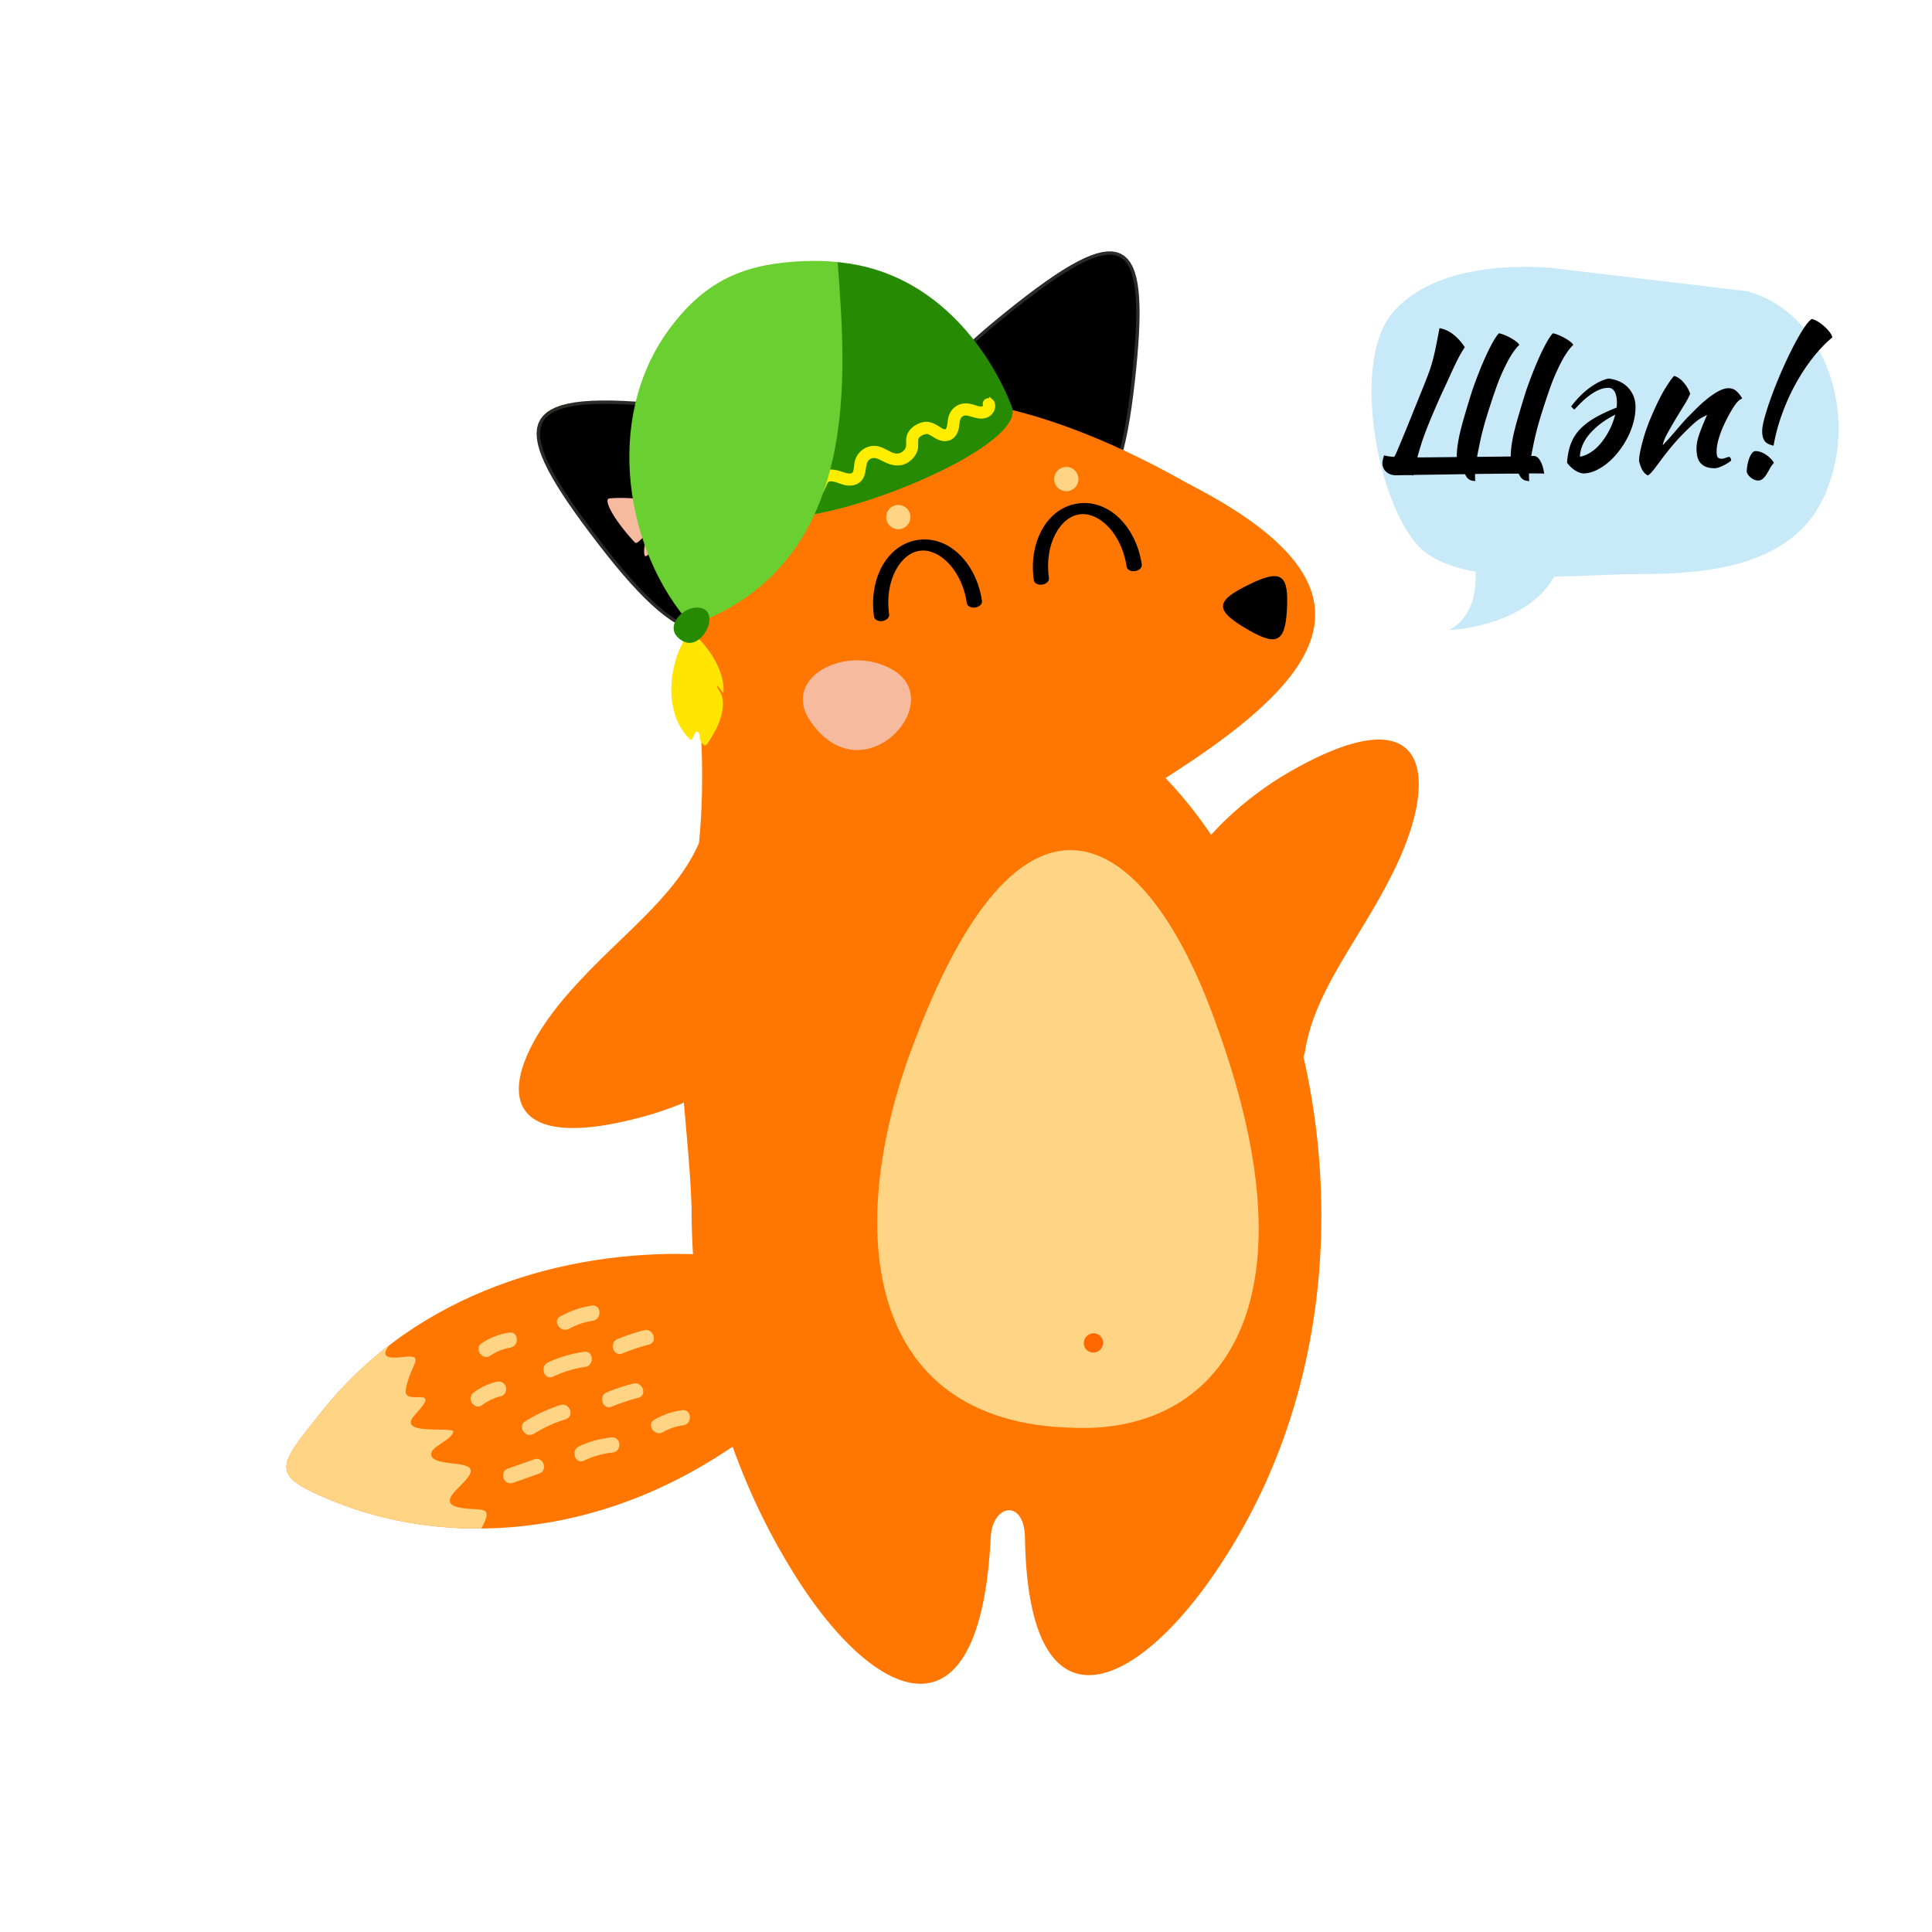 <svg xmlns="http://www.w3.org/2000/svg" xml:space="preserve" width="461.57" height="461.57"
     viewBox="0 0 12198.06 12198.06"
     style="shape-rendering: geometricprecision; text-rendering: geometricprecision; fill-rule: evenodd; clip-rule: evenodd;"><defs><style>.fil1{fill:#000}.fil9{fill:#278a03}.fil7{fill:#f6ba9f}.fil3{fill:#f70}.fil4{fill:#ffd485}.fil13,.fil2,.fil6{fill:#000;fill-rule:nonzero}.fil13,.fil2{fill:#2b2a29}.fil13{fill:#ffd485}</style></defs>
    <g id="\u0421\u043B\u043E\u0439_x0020_1"><path d="M0 0h12198.06v12198.06H0z" style="fill: none;"></path>
        <g id="_1187200224"><path class="fil1" d="M6426.62 1922.23c-706.65 556.23-795.3 797.69-187.15 1129.6 608.17 331.91 816.16 245.92 914.67-642.21 98.51-888.11-20.87-1043.61-727.52-487.39z"></path>
            <path id="_1" class="fil2"
                  d="m6234.38 3061.17-55.23-31-51.17-30.56-47.15-30.23-43.15-29.97-39.18-29.8-35.23-29.7-31.27-29.73-27.34-29.83-23.39-30.01-19.44-30.3-15.45-30.69-11.45-31.12-7.41-31.58-3.36-32.09.7-32.52 4.7-33.03 8.67-33.56 12.56-34.12 16.42-34.8 20.24-35.54 24-36.39 27.77-37.33 31.48-38.35 35.23-39.45 38.89-40.64 42.62-41.94 46.29-43.29 49.98-44.77 53.63-46.27 57.27-47.88 60.9-49.55 64.54-51.31 13.25 16.76-64.34 51.17-60.7 49.38-57.03 47.66-53.34 46.03-49.67 44.48-45.93 42.96-42.21 41.53-38.45 40.15-34.67 38.87-30.9 37.6-27.09 36.44-23.3 35.3-19.49 34.24-15.67 33.22-11.88 32.28-8.09 31.39-4.37 30.59-.63 29.92 3.07 29.39 6.81 29 10.58 28.74 14.41 28.62 18.3 28.57 22.26 28.57 26.27 28.64 30.27 28.76 34.34 28.95 38.4 29.17 42.47 29.51 46.53 29.83 50.63 30.23 54.74 30.73-10.19 18.69-.05.02zm930.37-650.35-9.59 81.09-10.29 76.47-11.04 71.96-11.86 67.49-12.73 63.12-13.64 58.79-14.63 54.57-15.69 50.42-16.78 46.36-17.97 42.35-19.22 38.42-20.55 34.6-21.97 30.78-23.44 27.05-24.99 23.3-26.59 19.61-28.21 15.93-29.85 12.29-31.41 8.69-33.03 5.16-34.65 1.74-36.27-1.57-37.96-4.78-39.69-7.89-41.51-10.92-43.39-13.88-45.35-16.73-47.35-19.54-49.42-22.26-51.55-24.87-53.75-27.46-56.01-29.97 10.19-18.69 55.7 29.8 53.36 27.26 51.07 24.68 48.84 21.97 46.65 19.25 44.53 16.42 42.4 13.54 40.35 10.63 38.32 7.6 36.32 4.58 34.41 1.47 32.5-1.64 30.71-4.8 29-8.02 27.41-11.28 25.93-14.65 24.56-18.11 23.27-21.7 22.04-25.43 20.87-29.24 19.73-33.15 18.57-37.16 17.51-41.22 16.42-45.35 15.4-49.57 14.44-53.82 13.49-58.14 12.61-62.57 11.76-66.98 10.97-71.55 10.24-76.11 9.54-80.77 21.23 2.44h.05zm-744.76-496.97 64.66-50.15 61.33-46 58.02-41.82 54.84-37.67 51.72-33.51 48.65-29.34 45.74-25.16 42.84-21.01 40.08-16.83 37.43-12.63 34.87-8.38 32.45-4.11 30.11.31 27.82 4.82 25.4 9.44 22.84 14.05 20.14 18.52 17.46 22.79 14.87 26.92 12.46 31 10.19 35.06 8.04 39.16 6.03 43.27 4.11 47.39 2.25 51.6.51 55.75-1.18 59.98-2.83 64.21-4.37 68.45-5.84 72.71-7.24 76.95-8.6 81.23-21.23-2.44 8.57-80.99 7.22-76.69 5.82-72.39 4.34-68.07 2.78-63.75 1.18-59.42-.51-55.11-2.22-50.78-4.04-46.41-5.86-42.04-7.75-37.67-9.66-33.25-11.57-28.81-13.45-24.39-15.33-20.04-17.24-15.84-19.25-11.86-21.53-7.99-24.12-4.18-26.92-.27-29.85 3.77-32.81 7.89-35.81 12.1-38.82 16.3-41.82 20.5-44.91 24.75-48.02 28.95-51.19 33.18-54.4 37.38-57.68 41.58-61.02 45.78-64.42 49.96-13.25-16.76-.02-.04z"></path>
            <path class="fil3"
                  d="M8783.91 5530.89c-201.74 400.92-483.98 725.13-543.65 1102.7-48.8 308.73-613.45-226.83-754.37-395.05-392.08-446.41 148.57-1092.99 707.23-1393.9 852.74-469.01 898.74 86.03 590.78 686.26v-.01z"></path>
            <path class="fil3"
                  d="M4366.52 7620.7h-.12c-21.58-606.57-154.49-1219.57-13.37-1900.22 97.43-470.03 102.16-963.64 34.24-1514.68a1682.99 1682.99 0 0 1-7.02-55.23 7680.7 7680.7 0 0 0-26.56-185.12l16.44-.02c-2.25-1073.66 995.13-2122.41 3127.76-913.71 1271.49 650.15 894.81 1204.71-139.59 1860.65 283.48 292.7 522.79 699.82 691.95 1161.95 454.5 1201.27 400.34 2639.74-310.81 3751.59-524.77 834.22-1246.53 1198.92-1268.17-117.52-4.06-246.84-205.85-213.28-216.28-1.57-68.21 1382.15-771.3 1019.83-1275.42 173.95-399.49-658.7-615.99-1461.48-613.04-2260.07l-.01.01z"></path>
            <path class="fil4"
                  d="M7674.72 6456.02c669.76 1822.9.53 2592.29-890.07 2558.75-1358.72-24.6-1459.22-1303.55-997.83-2473.54 688.96-1798.3 1458.69-1288.75 1887.91-85.21z"></path>
            <circle transform="matrix(3.071 0 -.051 3.071 6903.67 8478.8)" r="19.82"
                    style="fill: rgb(255, 102, 0);"></circle>
            <path class="fil3"
                  d="M3606.62 6251.36c297.16-336.36 652.64-578.01 806.48-927.96 125.77-286.16 535.48 375.52 628.96 574.07 265.51 531.53-421.93 1019.15-1038.79 1167.95-944.04 236.46-847.23-311.99-396.63-814.03l-.02-.03z"></path>
            <path class="fil6"
                  d="M5613.78 3879.79c-15.55-105.79 2.47-205.94 41.41-279.2 19.32-36.66 43.83-66.37 69.88-86.9 26.27-20.67 52.74-32.04 80.65-36.17 27.92-3.99 56.52-.63 87.63 11.69 46.39 18.28 94.77 57.8 132.8 113.39 38.28 55.47 66.74 126.4 78.28 205.77 2.78 18.98 26.37 31.19 52.76 27.36 26.39-3.84 45.52-22.28 42.76-41.26-16.97-115.59-65.92-215.63-134.9-286.16-34.63-35.23-74.41-63.22-119.57-81.3-44.91-18.11-96.71-25.91-149.73-18.13-53.03 7.65-100.4 29.92-138.33 60.05-57.08 45.4-96.73 108.39-120.63 181.43-23.71 73.11-31.12 156.64-18.52 243.32 2.78 18.98 26.34 31.22 52.76 27.36 26.39-3.84 45.52-22.28 42.76-41.26l-.01.02z"></path>
            <circle class="fil4" transform="matrix(.121 -.055 .055 .121 5671.5 3264.77)" r="577.26"></circle>
            <path class="fil6"
                  d="M6622.7 3649.75c-15.55-105.79 2.47-205.94 41.41-279.2 19.32-36.66 43.83-66.37 69.88-86.9 26.27-20.67 52.76-32.04 80.65-36.17 27.94-4.01 56.52-.63 87.63 11.69 46.41 18.28 94.77 57.83 132.8 113.42 38.28 55.47 66.74 126.4 78.28 205.77 2.76 18.98 26.37 31.19 52.76 27.36 26.37-3.84 45.52-22.28 42.76-41.26-16.97-115.59-65.92-215.63-134.9-286.16-34.63-35.23-74.41-63.22-119.57-81.3-44.91-18.11-96.71-25.91-149.73-18.13-53.05 7.65-100.4 29.92-138.33 60.05-57.08 45.4-96.73 108.39-120.63 181.43-23.71 73.09-31.12 156.64-18.5 243.32 2.76 18.98 26.34 31.22 52.76 27.36 26.37-3.84 45.52-22.28 42.76-41.26l-.03-.01z"></path>
            <circle class="fil4" transform="matrix(.121 -.055 .055 .121 6732.28 3024.8)" r="577.26"></circle>
            <path class="fil1"
                  d="M8125.14 3851.17c11.76-217.68-28.4-263.33-235.11-162.72-206.69 100.61-229.02 156.37-34.07 273.43 194.93 117.06 257.42 106.97 269.18-110.71zM4173.36 2559.84c944.09 93.81 1157.46 262.27 793.31 921.29-364.14 659.04-599.04 702.36-1178.97-50.49-579.94-752.85-558.43-964.63 385.66-870.82v.02z"></path>
            <path id="_1_0" class="fil2"
                  d="m4976.06 3486.35-18.76-10.38 32.31-60.12 28.91-57.3 25.45-54.53 21.97-51.82 18.45-49.16 14.92-46.61 11.4-44.07 7.82-41.63 4.25-39.21.7-36.9-2.83-34.65-6.4-32.55-9.95-30.54-13.52-28.71-17.17-26.97-20.89-25.4-24.7-23.93-28.54-22.5-32.5-21.16-36.49-19.85-40.51-18.57-44.55-17.36-48.63-16.25-52.74-15.14-56.84-14.15-60.97-13.18-65.12-12.32-69.3-11.5-73.52-10.77-77.75-10.12-81.97-9.54-86.25-9.01 2.08-21.3 86.49 9.03 82.26 9.54 78.04 10.17 73.88 10.82 69.74 11.57 65.65 12.42 61.57 13.3 57.54 14.29 53.53 15.38 49.55 16.54 45.64 17.8 41.72 19.15 37.89 20.6 34.02 22.14 30.2 23.78 26.34 25.55 22.48 27.36 18.59 29.24 14.7 31.14 10.77 33.05 6.88 34.99 3.05 36.95-.75 38.92-4.46 41-8.09 43.13-11.71 45.37-15.26 47.66-18.81 50.08-22.26 52.57-25.74 55.18-29.17 57.83-32.57 60.58-.06.06zm-1196.84-49.16 16.97-13.01 53.27 68.12 51.31 63.48 49.45 58.84 47.66 54.26 45.95 49.69 44.33 45.18 42.76 40.68 41.31 36.22 39.89 31.8 38.54 27.38 37.31 23.01 36.1 18.72 34.96 14.46 33.92 10.29 32.98 6.18 32.16 2.15 31.48-1.81 30.98-5.74 30.61-9.68 30.37-13.61 30.25-17.58 30.2-21.53 30.25-25.5 30.35-29.46 30.49-33.34 30.73-37.26 31.02-41.09 31.41-44.91 31.85-48.7 32.38-52.45 33.01-56.16 33.68-59.81 18.76 10.38-33.85 60.12-33.2 56.52-32.67 52.88-32.18 49.21-31.82 45.52-31.53 41.77-31.36 38.03-31.29 34.24-31.34 30.4-31.48 26.54-31.75 22.62-32.09 18.64-32.52 14.58-33.05 10.46-33.61 6.25-34.19 1.96-34.77-2.32-35.4-6.64-36.05-10.94-36.8-15.21-37.62-19.51-38.58-23.81-39.6-28.13-40.76-32.45-42.01-36.85-43.34-41.22-44.82-45.66-46.36-50.15-48-54.65-49.71-59.18-51.55-63.77-53.46-68.38.05-.07zm395.18-887.96-2.08 21.3-85.65-7.87-80.29-6.03-74.95-4.18-69.69-2.25-64.47-.29-59.25 1.69-54.16 3.72-49.04 5.79-44 7.85-38.94 9.95-34 12.03-29.05 14.05-24.22 16.08-19.56 18.06-15.11 20.12-10.89 22.31-6.81 24.8-2.76 27.48 1.38 30.3 5.53 33.18 9.71 36.08 13.86 38.94 17.99 41.84 22.07 44.72 26.08 47.66 30.03 50.61 33.95 53.56 37.77 56.55 41.55 59.59 45.3 62.66 48.92 65.77 52.52 68.91-16.97 13.01-52.69-69.08-49.09-65.99-45.47-62.93-41.8-59.91-38.03-56.96-34.24-54.04-30.4-51.19-26.46-48.39-22.52-45.64-18.47-42.98-14.39-40.39-10.19-37.89-5.89-35.47-1.5-33.1 3.09-30.81 7.82-28.47 12.68-25.96 17.51-23.3 22.23-20.53 26.85-17.84 31.41-15.21 36-12.75 40.66-10.38 45.4-8.11 50.2-5.91 55.08-3.8 60.05-1.72 65.12.29 70.22 2.27 75.41 4.18 80.65 6.08 85.98 7.89.01.03z"></path>
            <path class="fil7"
                  d="M4106.43 3482.02c29.51-45.23 59.47-70.51 59.95 15.16.24 44.67-.41 50.34 6.01 48.07 37.14-13.3 26.3-54.36 88.62-89.71 34.14-19.34-25.28 146.62-12.56 157.7 140.22 122.3 356.63 275.15 511.29 3.12 106.71-187.66 53.27-185.34-30.69-231.15-170.61-93.06-563.66-267.4-881.64-238.34-40.83 3.75 24.63 129.45 152.12 268.7 15.09 16.49 15.21 21.9 53.8-15.69 40.06-39.04 30.61 1.72 18.57 34.36-2.2 5.94-21.92 134.22 34.48 47.76l.05.02z"></path>
            <path class="fil3"
                  d="M4374.1 4018.43c-89.68-155.21-20.41-71.04 89.96-172.67 71.16-65.53-215.43-118.12 12.05-206.06 141.14-54.55 49.69-58.58 23.13-175.66-23.25-102.48 2.15-87.41 75.6-76.93 79.61 11.35 162.84 24.77 53.95-81.73-34.75-33.97-149.25-185.68 90.54-132.99 178.9 39.31 96.44 16.23 65.7-103.88-27.34-106.92 234.17 37.45 167.76-192.99 4.06-5.11-110.66-197.42 218.07-93.47 74.56 23.59 551.72-143.4 508.33-12.44-113.2 341.74-813.91 1597.91-1083.27 1831.16-122.3-315.49-164.7-483.5-221.83-582.35v.02z"></path>
            <path class="fil7"
                  d="M5116.41 4553.12c325.03 476.11 863.94-106.9 530-317.88-284.61-179.84-723.08 35.16-530 317.88z"></path>
            <path d="M11030.63 1838.79 9780.47 1689.9c-312.59-22.31-781.39 14.94-1004.67 305.13-245.49 334.88-66.91 1227.85 200.92 1473.46 79.37 72.76 200.1 115.92 339.66 140.97 5.96 126.14-19.46 287.6-166.44 368.66 0 0 480.65-16.03 663.1-337.98 198.94-2.47 389.66-15.38 525.49-15.38 446.58 0 1026.98-44.65 1205.51-558.11 178.61-468.82-22.31-1093.91-513.42-1227.85l.01-.02z"
                  style="fill: rgb(199, 233, 248); fill-rule: nonzero;"></path>
            <path class="fil6"
                  d="M8911.28 2999.62c-31.31 0-63.44.41-96.32 1.18h-5.86c-25.06-1.57-45.03-9.78-59.91-24.68-14.87-14.87-21.92-33.66-21.16-56.38.8-6.25 2.15-13.71 4.13-22.31a176.79 176.79 0 0 1 6.44-22.31 319.71 319.71 0 0 0 37.6 7.05c7.05.77 16.06 1.57 27.02 2.34a487.44 487.44 0 0 0 14.1-28.21c7.82-18.79 17.41-41.7 28.79-68.72a8916.55 8916.55 0 0 0 38.75-93.98c14.48-35.64 44.84-110.61 91.05-224.95 16.44-40.73 29.97-74.97 40.51-102.79a908.9 908.9 0 0 0 27.02-82.24 1433.04 1433.04 0 0 0 21.13-88.69c6.66-32.11 14.68-73.23 24.07-123.34 32.89 6.25 62.83 20.36 89.88 42.28 27.02 21.92 50.29 48.17 69.88 78.69-7.05 9.42-15.64 23.1-25.84 41.12-10.19 18.01-21.35 39.55-33.49 64.61a3215.77 3215.77 0 0 0-39.33 84.56 5095.79 5095.79 0 0 1-45.81 98.68c-67.34 150.35-111.19 258.82-131.58 325.39a1839.25 1839.25 0 0 0-23.49 81.06c35.23 0 117.85-.8 247.86-2.34.8-3.94 1.16-7.46 1.16-10.58 0-32.89 5.48-75.19 16.47-126.86 10.97-51.7 37.58-144.88 79.88-279.56a3063.52 3063.52 0 0 1 44.04-119.23 1978.66 1978.66 0 0 1 45.23-106.32c14.87-32.11 29.17-60.29 42.86-84.56 13.71-24.27 26.05-42.28 37.02-54.04 7.82.8 18.21 3.72 31.12 8.81a387.91 387.91 0 0 1 39.33 18.21 277.05 277.05 0 0 1 36.41 22.89c10.97 8.23 18.4 15.86 22.31 22.91-14.1 13.32-28.18 30.54-42.28 51.7-14.1 21.16-28.01 45.42-41.7 72.82a1396.1 1396.1 0 0 0-40.54 89.27c-13.3 32.11-31.12 82.24-53.46 150.35-22.31 68.14-38.94 122.93-49.91 164.46a1671.38 1671.38 0 0 0-27.02 118.65 1154.54 1154.54 0 0 0-11.74 59.91c90.06-.8 160.93-1.57 212.6-2.34v-7.05c0-32.89 5.48-75.19 16.44-126.86 10.97-51.7 37.6-144.88 79.88-279.56a3015.26 3015.26 0 0 1 44.04-119.23 1978.66 1978.66 0 0 1 45.23-106.32c14.87-32.11 29.17-60.29 42.86-84.56 13.71-24.27 26.03-42.28 36.99-54.04 7.85.8 18.23 3.72 31.12 8.81a390.2 390.2 0 0 1 39.35 18.21 277.05 277.05 0 0 1 36.41 22.89c10.97 8.23 18.4 15.86 22.31 22.91-14.1 13.32-28.18 30.54-42.28 51.7-14.1 21.16-28.01 45.42-41.7 72.82a1390.93 1390.93 0 0 0-40.51 89.27c-13.3 32.11-31.12 82.24-53.44 150.35-22.33 68.14-38.97 122.93-49.93 164.46a1671.38 1671.38 0 0 0-27.02 118.65c-3.92 18.81-7.44 36.8-10.58 54.04h17.63c14.87.77 28.01 10.97 39.35 30.54 11.35 19.59 19.78 46.61 25.26 81.06-6.25-.8-38.37-1.18-96.32-1.18v17.63c0 7.82.19 14.1.58 18.81.39 4.7.97 8.62 1.76 11.74-17.24-.77-29.75-3.72-37.6-8.81-7.82-5.09-13.71-10.58-17.63-16.44a167.14 167.14 0 0 1-10.58-18.21 7.83 7.83 0 0 0-3.53-3.53c-68.91 0-160.13.77-273.69 2.34v14.1c0 7.82.19 14.1.58 18.81.39 4.7.97 8.62 1.76 11.74-17.24-.77-29.78-3.72-37.6-8.81s-13.71-10.58-17.63-16.44a167.14 167.14 0 0 1-10.58-18.21h-1.18a88127 88127 0 0 1-324.21 4.7c-.77 1.57-1.18 2.76-1.18 3.53-3.92-.77-7.82-1.57-11.74-2.34l.14-.05zM9893.88 2922.11c3.12-48.55 11.74-90.25 25.84-125.1 14.1-34.84 34.26-65.38 60.51-91.63 26.25-26.22 58.14-49.91 95.74-71.06 37.6-21.13 81.44-41.51 131.58-61.09 0-4.68.19-9.61.58-14.7.39-5.09.58-10.36.58-15.84 0-10.19-.77-20.77-2.34-31.72a123.86 123.86 0 0 0-8.23-30.54c-3.92-9.39-9.39-17.05-16.44-22.91-7.05-5.86-16.06-8.81-27.02-8.81-21.13 0-41.89 4.68-62.25 14.1a325.95 325.95 0 0 0-58.14 34.65 470.84 470.84 0 0 0-51.7 44.65 2076.07 2076.07 0 0 0-42.86 44.04 243.52 243.52 0 0 1-19.97-19.97c35.25-46.99 73.81-85.94 115.7-116.86 41.89-30.93 81.63-50.71 119.23-59.33 54.04 6.28 96.13 26.05 126.28 59.33 30.15 33.27 45.23 73.4 45.23 120.39 0 32.11-4.49 64.8-13.49 98.09a481.42 481.42 0 0 1-37.6 96.32 556.93 556.93 0 0 1-56.38 87.53c-21.53 27.41-44.62 51.29-69.3 71.64-24.68 20.36-50.13 36.41-76.35 48.17-26.25 11.74-52.28 17.63-78.11 17.63-36.03-4.68-69.71-27.02-101-66.96l-.09.01zm81.04-38.75c21.16-3.14 43.08-11.74 65.77-25.84 22.72-14.1 44.07-32.89 64.04-56.38 19.97-23.49 38.18-50.9 54.62-82.24 16.44-31.31 29.37-65 38.75-101-62.66 31.31-114.72 69.88-156.23 115.7-41.51 45.81-63.82 95.74-66.96 149.76l.01.01zM10571.04 2373.54c20.96 6.28 40.71 20.19 59.25 41.7 18.55 21.53 32.23 45.23 41.09 71.09-8.86 21.13-22.55 46.58-41.09 76.35a6165.09 6165.09 0 0 0-55.64 91.03 2119 2119 0 0 0-50.17 88.11c-14.92 27.79-23.59 50.71-26.01 68.72a1550.89 1550.89 0 0 0 42.93-46.41 2673.4 2673.4 0 0 0 45.93-52.86 2673.1 2673.1 0 0 1 41.7-48.17c12.89-14.48 22.96-25.26 30.23-32.31a4655.46 4655.46 0 0 1 54.43-54.62 834.6 834.6 0 0 1 65.89-58.72c22.96-18.4 46.15-34.07 69.54-46.99 23.37-12.91 44.72-19.39 64.09-19.39 20.96 0 38.49 6.86 52.59 20.55 14.12 13.71 25.18 28.01 33.25 42.88 0 1.57-3.02 3.72-9.08 6.47-6.06 2.73-14.7 10.38-26.01 22.91-11.28 14.1-23.97 33.49-38.08 58.14a1068.01 1068.01 0 0 0-41.12 79.88 639.87 639.87 0 0 0-33.25 87.53c-8.86 29.75-13.3 56.76-13.3 81.04 0 19.59 2.63 32.11 7.87 37.6 5.24 5.48 12.71 8.21 22.36 8.21 8.86 0 18.13-1.96 27.82-5.86 9.66-3.94 17.34-5.86 22.96-5.86 3.24 1.57 5.84 4.9 7.87 9.97 2.03 5.09 3.02 9.61 3.02 13.52a188.9 188.9 0 0 1-22.96 16.44 305.12 305.12 0 0 1-27.82 15.26 245.55 245.55 0 0 1-28.42 11.76c-9.27 3.12-17.53 4.68-24.8 4.68-23.37 0-42.52-3.31-57.44-9.97-14.92-6.66-26.61-15.48-35.06-26.44-8.45-10.97-14.29-24.07-17.53-39.33-3.24-15.26-4.82-31.51-4.82-48.75 0-9.39.82-19.97 2.44-31.72 1.62-11.74 4.82-25.64 9.66-41.7 4.82-16.06 11.69-35.23 20.55-57.56 8.86-22.33 20.17-49.13 33.85-80.46-1.62 0-12.49 5.48-32.64 16.44-20.17 10.97-41.92 27.79-65.31 50.51-37.89 35.23-71.93 70.1-102.16 104.55-30.23 34.46-61.07 72.82-92.5 115.11-17.75 24.27-33.25 44.84-46.56 61.67-13.3 16.83-24.8 28.01-34.46 33.47-16.93-9.39-29.44-22.5-37.5-39.33a243.88 243.88 0 0 1-18.11-52.28c0-14.87 2.2-33.66 6.64-56.38 4.44-22.72 10.48-47.95 18.13-75.77a1093.29 1093.29 0 0 1 28.42-87.53 1458.89 1458.89 0 0 1 37.48-91.63c30.64-68.91 58.65-122.96 84.03-162.09 25.4-39.16 41.31-60.29 47.76-63.44h.07zM11125.89 2722.39c0-21.16 5.67-51.89 17.05-92.21 11.35-40.32 26.03-84.97 44.04-133.91a2784.41 2784.41 0 0 1 61.09-151.51c22.72-52.08 45.62-100.83 68.72-146.23 23.1-45.42 45.23-84.78 66.37-118.07 21.16-33.27 39.55-55.4 55.23-66.35 12.54 2.37 26.03 8.04 40.51 17.02a281.63 281.63 0 0 1 40.51 30.54 253.94 253.94 0 0 1 32.89 35.83c9.39 12.54 14.87 23.49 16.44 32.89-39.93 32.89-79.49 73.81-118.65 122.76-39.16 48.94-75.36 103.18-108.65 162.7-33.27 59.52-62.44 123.15-87.51 190.88a1204.02 1204.02 0 0 0-56.38 207.34 224.21 224.21 0 0 1-27.6-8.81c-9.01-3.53-16.64-8.4-22.91-14.68-6.25-6.25-11.35-14.87-15.26-25.84-3.92-10.97-5.86-25.06-5.86-42.28l-.02-.05zm-25.84 311.3c-9.39 0-18.4-2.15-27.02-6.47a105.58 105.58 0 0 1-22.91-15.26c-6.66-5.86-11.96-12.15-15.84-18.79-3.94-6.66-5.86-11.96-5.86-15.86 0-9.39 1.16-21.53 3.53-36.41a253.8 253.8 0 0 1 10.58-42.86c4.68-13.71 10.58-25.45 17.63-35.23 7.05-9.8 14.87-14.68 23.49-14.68 21.92 0 44.07 7.63 66.37 22.91 22.31 15.26 38.97 32.31 49.91 51.09a173.47 173.47 0 0 0-24.68 34.65 745.9 745.9 0 0 1-21.13 36.41c-7.05 11.35-14.87 20.94-23.49 28.79-8.62 7.82-18.79 11.74-30.54 11.74l-.03-.02z"></path>
            <path class="fil9"
                  d="M4832.33 1722.12c178.1-42.38 334.23-80.94 479.64-64.85 623.57 69.06 955.84 597.22 1076.6 910.67 112.47 291.95-1512.77 901.49-1605.18 630.18-209.21-614.03 144.56-968.18 48.94-1476h-.01z"></path>
            <path d="M6255.44 2548.4c7.22 20.82-1.52 42.42-18.47 55.87-22.36 17.72-52.52 14.34-78.23 7.46-34.87-9.32-71.5-26.83-102.77 1.6-28.86 26.25-19.3 69.06-31.97 102.6-16.88 44.55-57.46 53.99-97.19 33.83-20.14-10.24-38.28-25.5-59.91-32.57-31.87-10.41-87.51 16.03-93.88 51.19-4.68 25.88 3.24 50.13-7.19 75.62-9.06 22.16-25.57 40.9-45.76 53.61-46.24 29.1-91.8 13.88-136.62-9.49-29.54-15.43-60.87-30.73-94.05-16.06-36.05 15.96-43.42 48.84-48.14 84.24-2.95 22.02-6.59 45.2-22.09 62.3-18.04 19.9-44.67 24.39-70.29 20.84-37.58-5.16-74.15-30.64-112.86-25.38-42.57 5.79-39.4 58.65-64.66 84.73-49.74 51.33-125.27 25.79-168.32-19.42-11.21-11.76 7.41-28.74 18.59-17 23.54 24.7 55.87 44.53 91.34 38.97 42.98-6.73 49.69-39.11 65.65-72.25 27-55.99 88.38-40.73 135.89-24.51 31.12 10.63 76.08 22.74 93.76-15.02 10.19-21.75 7.92-48.02 13.47-71.09 11.18-46.39 54.57-80.85 102.98-77.7 54.31 3.51 97.29 58.41 153.11 47.27 24.85-4.95 47.44-21.8 59.93-43.73 14.39-25.33 6.78-50.2 10.12-77.36 5.48-44.84 65.43-82.19 108.41-77.87 18.3 1.84 35.18 10.8 50.8 19.95 17.58 10.31 38.6 27.92 60.1 27.05 40.2-1.64 38.25-58.6 43.51-86.59 5.09-27.19 18.45-50.9 42.59-65.31 26.15-15.6 54.33-13.78 82.62-5.84 16.88 4.73 33.39 11.98 51.02 13.54 22.79 1.98 53.7-9.83 43.8-38.37-5.28-15.26 19.44-20.24 24.68-5.09l.02-.03z"
                  style="fill: rgb(255, 229, 0); fill-rule: nonzero; stroke: rgb(255, 237, 0); stroke-width: 51.02; stroke-miterlimit: 22.926;"></path>
            <path d="M4358.46 3986.8c96.3 68.84 220.45 241.97 209.11 382.9-1.6 19.97-40.3-57.34-39.18-35.59 1.26 24.89 39.18 35.62 35.69 118.99-2.68 63.89-27.58 128.36-64.97 189.93-25.45 41.87-40.73 71.81-53.53 62.11-43.61-33.13-12.39-66.33-42.06-86.01-17.34-11.45-30.32 64.25-44.5 50.95-186.6-174.56-132.8-525.88-.53-683.28h-.02z"
                  style="fill: rgb(255, 229, 0);"></path>
            <path d="M4220.87 2084.37c-414.81 569.03-267.83 1405.3 144.49 1863.15 1094.08-393.85 972.14-1613.03 923.37-2292.35-109.02-11.45-193.62-8.43-269.33-3.48-346.45 22.6-582.47 136.35-798.51 432.69l-.03-.02z"
                  style="fill: rgb(106, 207, 48);"></path>
            <path class="fil9"
                  d="M4276.7 4021.23c131.29 137.13 278.14-141.64 157.63-179.94-102.74-32.64-235.59 98.51-157.63 179.94z"></path>
            <path class="fil3"
                  d="M4592.92 9155.54c-948.26 628.74-1889.88 559.25-2458.26 334.11-443.22-175.56-392.35-215.26-101.22-580.4 608.43-763.21 1553.17-1010.68 2319.27-991.48 1354.93 22.02 1027.15 724.84 240.23 1237.77h-.02z"></path>
            <path class="fil4"
                  d="M3039.43 9650.61c-350.67 3.02-661.82-64.71-904.77-160.96-443.25-175.56-392.35-215.26-101.24-580.4 128.8-161.56 272.68-299.92 426.73-417.6-43 53.44-48.97 92.72 83.76 76.2 152.92-19.03 43.13 49.28 17.99 207.3-17.46 109.74 239.72-38.3 60.22 154.95-121.72 131.02 187.3 80.12 240.95 104.36-6.49 60.99-150.11 96.9-140.44 152.17 12.73 72.52 238.88 34.07 249.09 94.99 11.96 71.4-238.97 195.92-77.46 234.78 130 31.27 233.4-28.11 145.14 134.25l.03-.03z"></path>
            <path class="fil13"
                  d="M3735.9 8243.35c-70.48 10.99-135.05 33.27-197.61 67.49-53.82 29.44 1.04 107.76 54.62 78.48 46.51-25.45 97.34-42.42 149.71-50.61 60.41-9.44 54.09-104.84-6.71-95.35v-.01zM3096.05 8559.07c38.01-25.45 79.66-42.84 124.95-50.1 60.34-9.68 54.04-105.11-6.69-95.35-62.69 10.05-120.01 31.58-172.86 66.98-51.07 34.21 3.41 112.76 54.62 78.45l-.02.02zM4096.82 8489.29c59.52-15.45 27.41-105.5-31.8-90.13a1280.1 1280.1 0 0 0-166.54 55.66c-56.64 23.35-25.21 113.61 31.8 90.11a1281.1 1281.1 0 0 1 166.54-55.66v.02zM3687.63 8534.94c-79.1 11.38-154.63 32.74-227.11 66.52-55.25 25.74-24 116.14 31.8 90.11 64.61-30.13 131.38-51.14 202-61.28 60.63-8.72 54.24-104.12-6.69-95.35v-.01zM3044.96 8870.76c36.27-27.21 74.97-45.08 119.01-55.89 25.11-6.15 37.16-38.32 29.17-60.97-9.3-26.34-35.79-35.35-60.97-29.17-51.43 12.63-99.45 35.79-141.83 67.56-49.04 36.78 5.21 115.52 54.62 78.45l.01.02zM4029.63 8825.61c59.59-15.21 27.43-105.28-31.77-90.11a1230.78 1230.78 0 0 0-166.61 55.44c-56.62 23.44-25.18 113.73 31.8 90.13a1229.06 1229.06 0 0 1 166.61-55.47l-.03.01zM3371 9052.18c62.83-39.21 128.92-68.96 199.57-91.03 58.77-18.35 26.88-108.46-31.8-90.13-78.62 24.53-152.53 59.08-222.38 102.69-52.16 32.57 2.47 111.02 54.62 78.45v.03zM4306.57 8903.5c-62.71 8.52-120.05 28.4-174.82 60-53.22 30.71 1.57 109.09 54.62 78.48 39.18-22.62 82.09-37.02 126.91-43.1 60.73-8.26 54.33-103.66-6.69-95.38h-.02zM3861.02 9075.55c-71.45 7.27-140.1 25.47-205.12 56.11-55.08 25.98-23.88 116.38 31.77 90.13 57.51-27.12 116.72-44.43 180.03-50.88 61.16-6.23 54.55-101.58-6.71-95.38l.03.01zM3372.33 9213.88l-165.26 58.29c-58 20.46-26.3 110.61 31.8 90.11l165.26-58.29c57.97-20.46 26.3-110.61-31.8-90.13v.02z"></path></g></g></svg>
